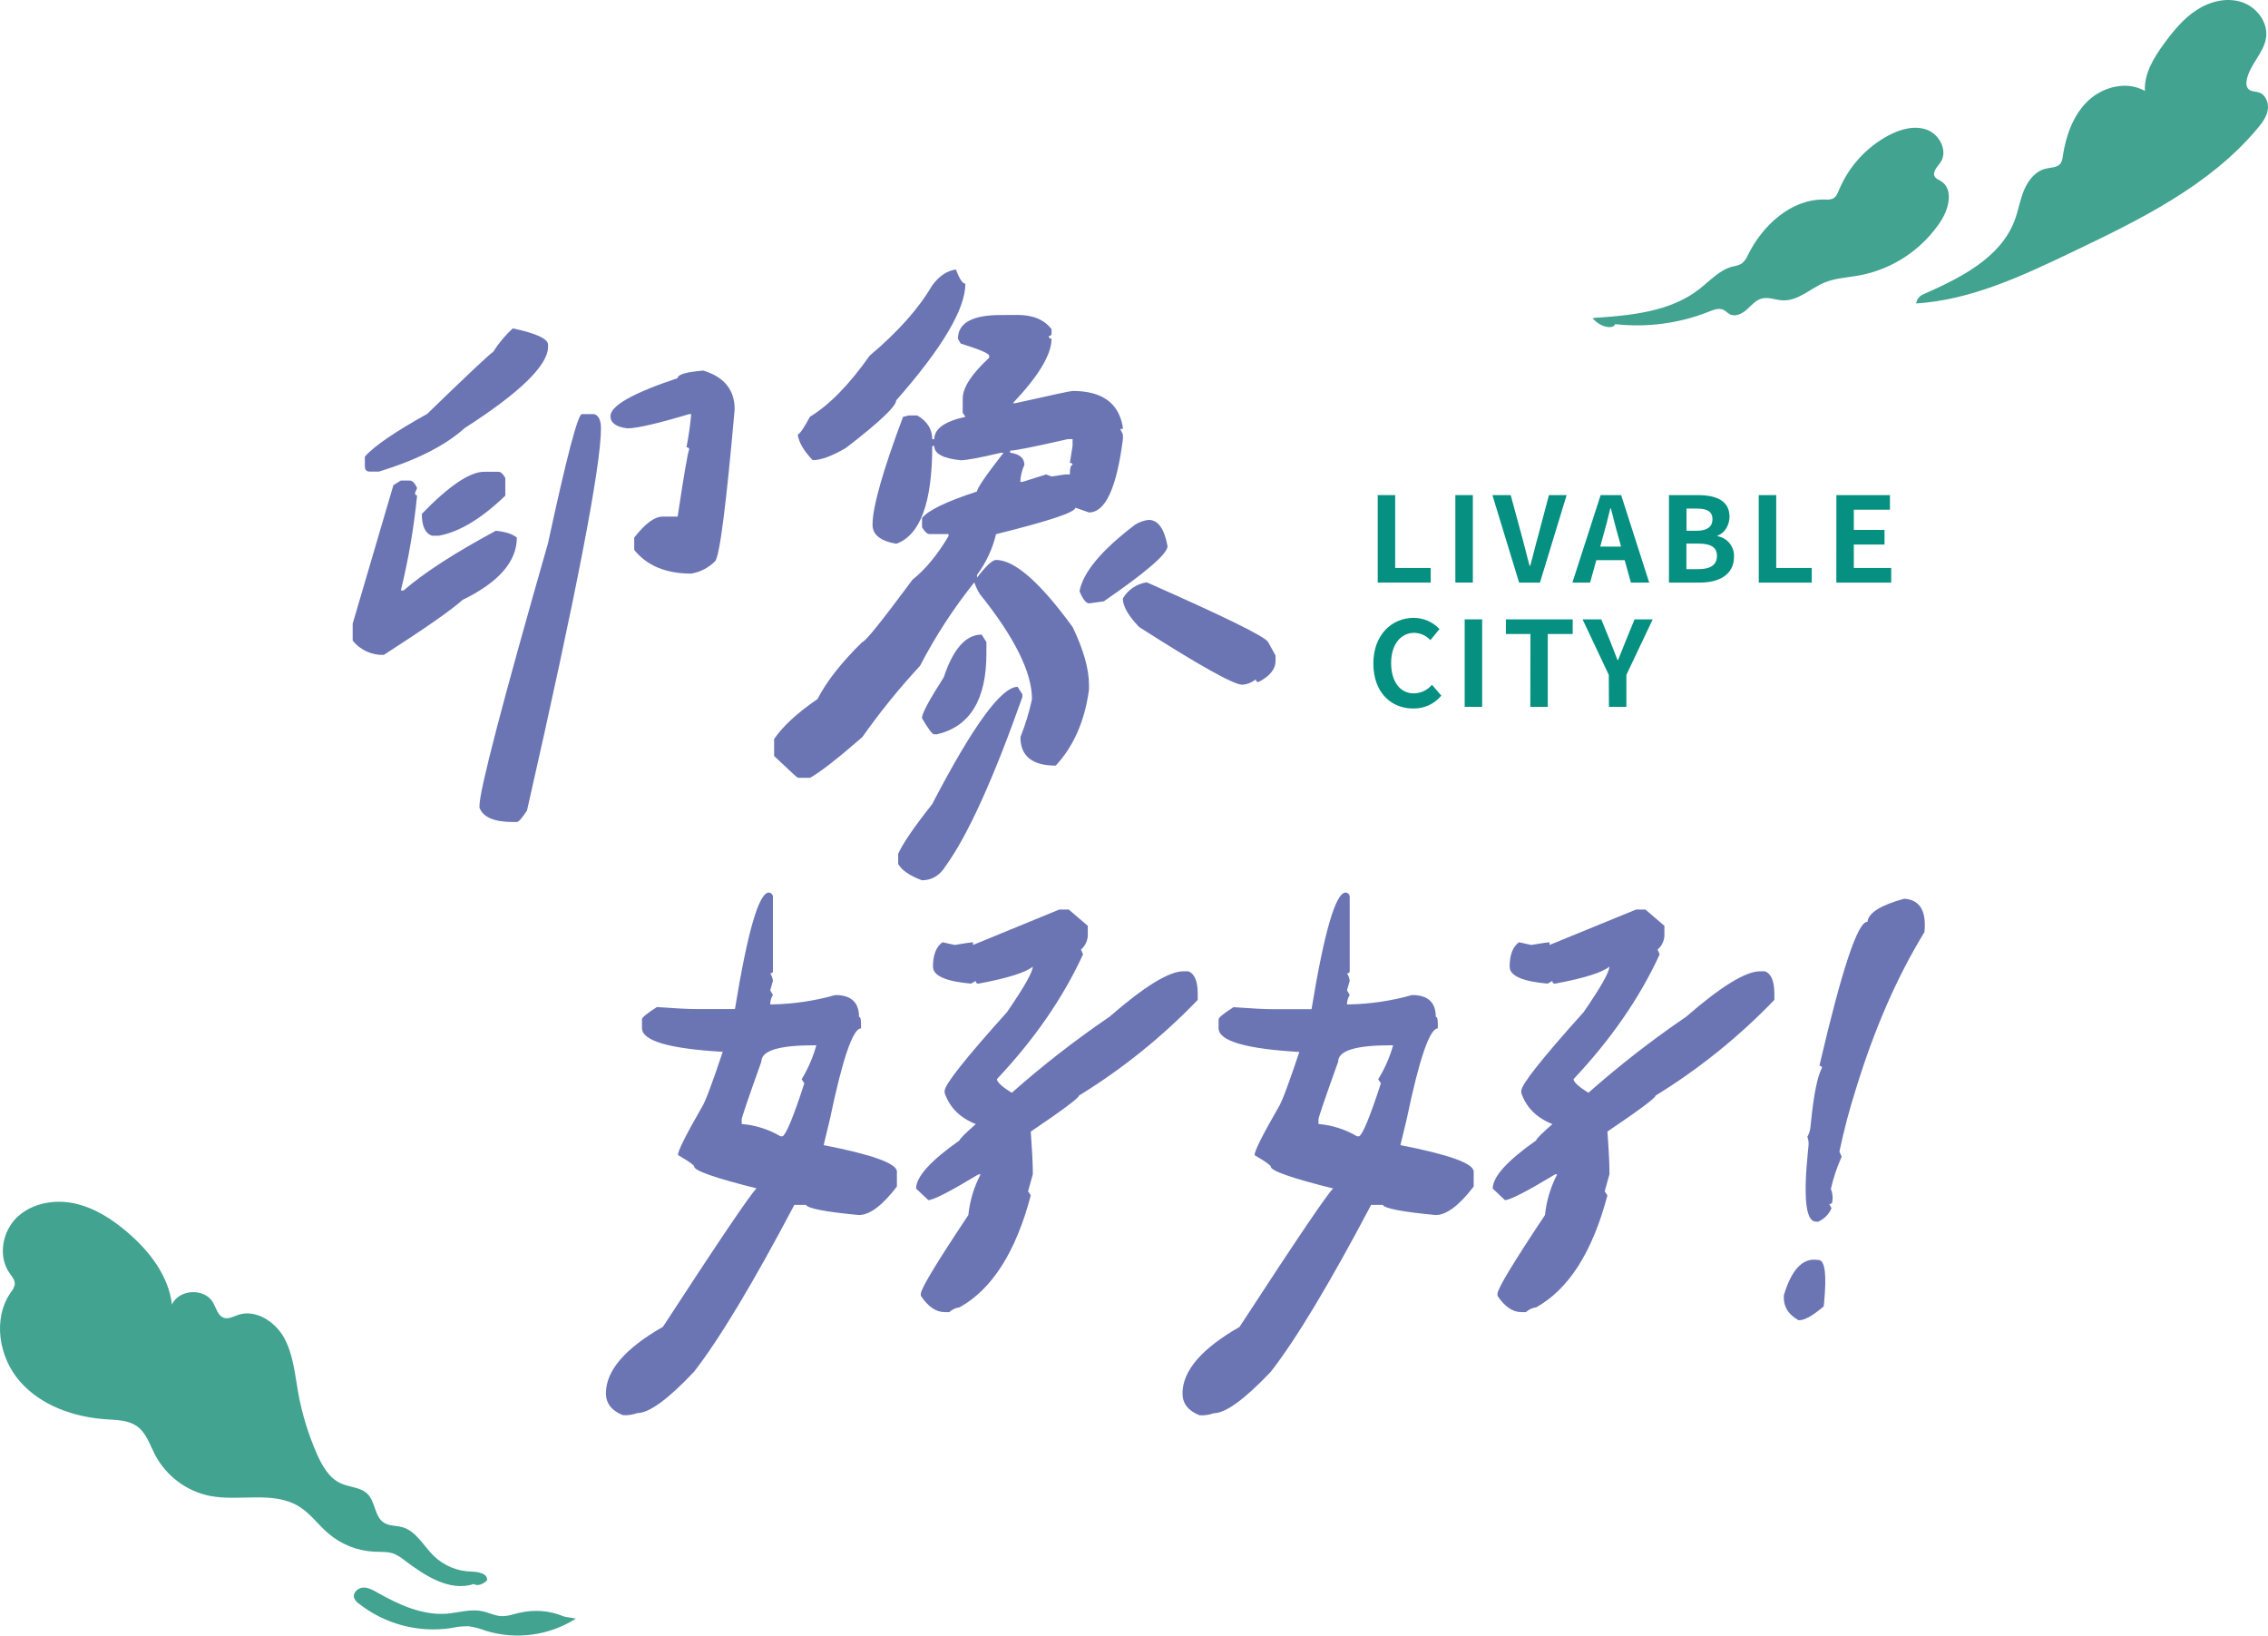 <svg width="319" height="230" viewBox="0 0 319 230" fill="none" xmlns="http://www.w3.org/2000/svg">
<g clip-path="url(#clip0_2009_46)">
<path d="M193.781 69.625H196.236V79.868H201.232V81.924H193.781V69.625Z" fill="#069081"/>
<path d="M204.7 69.625H207.159V81.924H204.7V69.625Z" fill="#069081"/>
<path d="M209.911 69.625H212.484L214.111 75.617C214.492 76.98 214.759 78.207 215.141 79.562H215.224C215.623 78.185 215.89 76.958 216.272 75.617L217.863 69.625H220.352L216.6 81.924H213.664L209.911 69.625Z" fill="#069081"/>
<path d="M225.13 69.625H228.019L231.964 81.924H229.391L228.514 78.773H224.53L223.653 81.924H221.163L225.13 69.625ZM225.082 76.862H228.006L227.637 75.516C227.256 74.24 226.923 72.829 226.577 71.501H226.493C226.178 72.846 225.814 74.24 225.446 75.516L225.082 76.862Z" fill="#069081"/>
<path d="M234.743 69.625H238.81C241.331 69.625 243.259 70.37 243.259 72.662C243.259 73.789 242.628 74.955 241.581 75.319V75.402C242.254 75.52 242.862 75.881 243.287 76.416C243.713 76.952 243.928 77.625 243.891 78.308C243.891 80.78 241.831 81.924 239.126 81.924H234.743V69.625ZM238.626 74.639C240.187 74.639 240.866 74.008 240.866 73.026C240.866 71.948 240.139 71.518 238.675 71.518H237.211V74.639H238.626ZM238.907 80.035C240.586 80.035 241.497 79.434 241.497 78.159C241.497 76.962 240.621 76.445 238.907 76.445H237.197V80.035H238.907Z" fill="#069081"/>
<path d="M247.371 69.625H249.83V79.868H254.827V81.924H247.375L247.371 69.625Z" fill="#069081"/>
<path d="M258.294 69.625H265.825V71.68H260.744V74.521H265.062V76.581H260.744V79.868H266.004V81.924H258.285L258.294 69.625Z" fill="#069081"/>
<path d="M193.167 93.308C193.167 89.257 195.771 86.882 198.866 86.882C199.541 86.888 200.209 87.031 200.828 87.303C201.447 87.574 202.005 87.967 202.469 88.46L201.193 90.02C200.901 89.707 200.549 89.454 200.159 89.278C199.768 89.101 199.347 89.003 198.918 88.99C197.06 88.99 195.666 90.585 195.666 93.224C195.666 95.863 196.924 97.507 198.866 97.507C199.351 97.499 199.83 97.387 200.268 97.178C200.707 96.97 201.096 96.669 201.408 96.297L202.723 97.822C202.248 98.399 201.65 98.861 200.972 99.174C200.295 99.488 199.555 99.644 198.809 99.633C195.692 99.654 193.167 97.406 193.167 93.308Z" fill="#069081"/>
<path d="M206.01 87.096H208.469V99.4H206.01V87.096Z" fill="#069081"/>
<path d="M215.259 89.157H211.805V87.096H221.203V89.157H217.696V99.4H215.242L215.259 89.157Z" fill="#069081"/>
<path d="M226.279 94.903L222.592 87.096H225.222L226.45 90.103C226.796 91.015 227.129 91.879 227.51 92.825H227.576C227.957 91.879 228.326 91.015 228.672 90.103L229.904 87.096H232.459L228.755 94.903V99.4H226.301L226.279 94.903Z" fill="#069081"/>
<path d="M56.374 67.578H57.619C58 67.578 58.346 67.924 58.666 68.625L58.381 69.291C58.381 69.55 58.478 69.677 58.666 69.677C58.221 74.179 57.457 78.644 56.378 83.037H56.76C59.62 80.557 63.947 77.757 69.738 74.639C71.077 74.768 72.063 75.086 72.697 75.595C72.697 78.964 70.152 81.886 65.061 84.361C63.6 85.7 59.91 88.277 53.989 92.093C53.152 92.126 52.32 91.961 51.558 91.612C50.797 91.263 50.128 90.74 49.606 90.086V87.701L55.331 68.231L56.374 67.578ZM72.119 46.178C75.429 46.88 77.085 47.644 77.085 48.471V48.756C77.085 51.365 73.171 55.183 65.342 60.209C62.674 62.629 58.666 64.664 53.319 66.315H51.982C51.543 66.315 51.316 66.065 51.316 65.553V64.216C52.587 62.755 55.509 60.751 60.082 58.206C66.061 52.414 69.147 49.519 69.34 49.519C70.115 48.288 71.049 47.165 72.119 46.178ZM68.112 66.342H70.115C70.435 66.342 70.751 66.631 71.071 67.218V69.704C67.696 72.947 64.578 74.823 61.717 75.332H60.761C59.81 75.016 59.332 73.995 59.332 72.263C63.158 68.316 66.084 66.342 68.112 66.342ZM81.854 58.233H83.572C84.208 58.421 84.528 59.109 84.528 60.236C84.528 65.58 81.06 83.492 74.126 113.97C73.425 115.054 72.947 115.595 72.693 115.592H72.119C69.512 115.592 67.953 114.924 67.442 113.589V113.3C67.442 111.14 70.656 98.829 77.085 76.366C79.694 64.271 81.284 58.224 81.854 58.224V58.233ZM98.949 52.122C101.871 53.016 103.332 54.83 103.332 57.562C102.122 71.243 101.199 78.371 100.562 78.944C99.653 79.848 98.486 80.449 97.222 80.662C93.657 80.662 90.984 79.548 89.205 77.322V75.603C90.73 73.631 92.067 72.645 93.215 72.645H95.315C96.192 66.8 96.732 63.65 96.937 63.194C96.937 63.002 96.81 62.91 96.555 62.91C96.857 61.363 97.079 59.802 97.222 58.233H96.937C92.48 59.565 89.584 60.233 88.249 60.236C86.658 60.043 85.865 59.473 85.865 58.517C85.865 57.056 89.015 55.275 95.315 53.174C95.315 52.657 96.52 52.315 98.94 52.113L98.949 52.122Z" fill="#6B75B4"/>
<path d="M143.128 44.289C145.293 44.289 146.884 44.957 147.901 46.292V46.862C147.909 46.914 147.905 46.968 147.889 47.018C147.872 47.068 147.845 47.114 147.808 47.151C147.771 47.189 147.725 47.217 147.675 47.234C147.625 47.251 147.572 47.255 147.52 47.248C147.513 47.3 147.517 47.352 147.534 47.402C147.55 47.452 147.578 47.497 147.615 47.534C147.652 47.571 147.697 47.599 147.747 47.615C147.797 47.632 147.849 47.637 147.901 47.629C147.901 49.856 146.088 52.878 142.461 56.694H142.843C147.933 55.548 150.606 54.976 150.86 54.976C154.995 54.976 157.349 56.662 157.921 60.034V60.323H157.557L157.939 61.086V61.752C157.062 68.625 155.473 72.062 153.17 72.062L151.259 71.395C151.259 72.032 147.537 73.273 140.094 75.117C139.603 77.187 138.693 79.135 137.421 80.841V81.223C138.692 79.572 139.583 78.745 140.094 78.742C142.704 78.742 146.298 81.892 150.877 88.192C152.403 91.374 153.167 94.079 153.17 96.306V96.972C152.585 101.355 151.026 104.919 148.493 107.663C145.182 107.663 143.527 106.326 143.527 103.652C144.219 101.92 144.763 100.133 145.153 98.309C145.153 94.557 142.703 89.626 137.802 83.515C137.49 83.004 137.235 82.46 137.039 81.894C134.117 85.547 131.559 89.479 129.404 93.632C126.481 96.789 123.77 100.136 121.29 103.652C117.854 106.647 115.403 108.557 113.939 109.381H112.221C112.16 109.381 111.046 108.358 108.881 106.313V103.928C110.091 102.143 112.128 100.265 114.991 98.296C116.263 95.815 118.362 93.142 121.29 90.279C121.673 90.279 124.027 87.356 128.352 81.512C130.131 80.109 131.817 78.073 133.41 75.402V75.108H130.741C130.421 75.108 130.07 74.788 129.689 74.153V72.838C130.565 71.754 133.143 70.513 137.421 69.116C137.421 68.675 138.661 66.862 141.142 63.676H140.761C137.768 64.378 135.891 64.727 135.128 64.724C132.647 64.47 131.407 63.802 131.407 62.721H131.122C131.122 70.678 129.436 75.26 126.064 76.467C123.832 76.081 122.724 75.191 122.724 73.793C122.724 71.312 124.154 66.254 127.015 58.618L127.782 58.425H129.022C130.422 59.252 131.122 60.366 131.122 61.765H131.407C131.407 60.304 132.868 59.255 135.79 58.618L135.409 58.044V56.041C135.409 54.51 136.649 52.6 139.13 50.312V50.027C139.13 49.711 137.793 49.139 135.119 48.309L134.738 47.642C134.738 45.416 136.743 44.302 140.752 44.302L143.128 44.289ZM134.444 37.894C134.953 39.23 135.399 39.897 135.781 39.897C135.781 43.459 132.536 48.931 126.046 56.313C126.046 57.14 123.691 59.366 118.98 62.993C117.008 64.141 115.449 64.714 114.303 64.711C113.032 63.376 112.332 62.167 112.204 61.086C112.458 61.086 113.031 60.259 113.922 58.605C116.657 56.948 119.457 54.084 122.32 50.014C126.265 46.703 129.187 43.426 131.087 40.182C132.051 38.844 133.17 38.081 134.444 37.894ZM143.128 96.586L143.798 97.634V98.02C139.728 109.536 136.132 117.457 133.011 121.781C132.181 123.12 131.068 123.789 129.671 123.789C127.953 123.152 126.839 122.388 126.331 121.496V120.063C127.032 118.538 128.623 116.216 131.104 113.098C136.829 102.09 140.837 96.586 143.128 96.586ZM138.069 89.236L138.74 90.287V91.909C138.74 98.399 136.417 102.185 131.771 103.266H131.389C131.135 103.266 130.562 102.504 129.671 100.978C129.671 100.344 130.694 98.434 132.739 95.249C134.069 91.246 135.846 89.243 138.069 89.24V89.236ZM142.08 63.374V63.663C143.416 63.85 144.083 64.423 144.083 65.382C143.734 66.13 143.539 66.941 143.509 67.766H143.798L147.138 66.719L147.901 67.003L149.808 66.719H150.479C150.479 65.842 150.606 65.382 150.86 65.382C150.86 65.189 150.733 65.092 150.479 65.092L150.86 62.708V61.752H150.194C145.422 62.836 142.717 63.377 142.08 63.374ZM161.551 73.109C162.886 73.109 163.776 74.351 164.22 76.835C164.159 77.919 161.169 80.495 155.252 84.563L153.152 84.852C152.714 84.786 152.276 84.217 151.837 83.134C152.346 80.46 154.954 77.342 159.661 73.78C160.234 73.42 160.879 73.191 161.551 73.109ZM161.261 81.876C172.208 86.709 177.906 89.509 178.356 90.274L179.408 92.181V92.948C179.408 94.094 178.612 95.08 177.019 95.907C176.967 95.914 176.914 95.909 176.864 95.893C176.814 95.876 176.769 95.847 176.731 95.81C176.694 95.772 176.667 95.727 176.65 95.677C176.634 95.626 176.63 95.573 176.638 95.521C176.099 95.971 175.432 96.239 174.731 96.288C173.521 96.288 168.685 93.584 160.223 88.175C158.694 86.585 157.93 85.248 157.93 84.164C158.28 83.56 158.76 83.042 159.337 82.649C159.914 82.256 160.571 81.998 161.261 81.894V81.876Z" fill="#6B75B4"/>
<path d="M108.14 125.516C108.222 125.521 108.303 125.543 108.376 125.58C108.449 125.617 108.515 125.668 108.568 125.731C108.622 125.793 108.662 125.866 108.687 125.944C108.713 126.022 108.722 126.105 108.715 126.187V136.588C108.715 136.781 108.583 136.873 108.333 136.873C108.541 137.189 108.671 137.549 108.715 137.925L108.333 139.262L108.715 139.928C108.46 140.319 108.327 140.777 108.333 141.243H108.715C111.681 141.179 114.627 140.737 117.481 139.928C119.708 139.928 120.821 140.951 120.821 142.996C121.014 142.996 121.106 143.316 121.106 143.952V144.618C119.964 144.618 118.502 148.882 116.723 157.409L115.846 161.034C122.716 162.372 126.151 163.614 126.151 164.759V166.859C124.106 169.527 122.325 170.862 120.808 170.865C116.1 170.421 113.616 169.943 113.356 169.432H111.73C105.886 180.504 101.178 188.331 97.607 192.913C93.94 196.797 91.276 198.731 89.617 198.717C88.975 198.953 88.291 199.051 87.609 199.006C86.022 198.372 85.228 197.349 85.225 195.938C85.225 192.755 87.897 189.638 93.242 186.584C101.199 174.369 105.589 167.879 106.413 167.113C100.569 165.652 97.647 164.629 97.647 164.045C97.647 163.856 96.884 163.313 95.354 162.423C95.354 161.839 96.468 159.612 98.694 155.743C99.141 155.106 100.128 152.496 101.653 147.914C94.085 147.473 90.299 146.36 90.296 144.574V143.334C90.296 143.08 90.997 142.51 92.396 141.616C95.005 141.809 96.883 141.904 98.028 141.901H103.371C105.154 130.977 106.744 125.516 108.14 125.516ZM104.323 157.396V158.062C106.249 158.218 108.115 158.81 109.78 159.793H110.065C110.573 159.539 111.596 157.055 113.133 152.342L112.752 151.767C113.658 150.279 114.354 148.673 114.82 146.994H114.439C109.539 146.994 107.088 147.758 107.088 149.286C105.245 154.447 104.323 157.154 104.323 157.409V157.396ZM148.988 127.905H150.325L152.999 130.193V131.245C153.029 131.674 152.959 132.105 152.793 132.502C152.627 132.9 152.37 133.253 152.043 133.533L152.333 134.204C149.53 140.308 145.489 146.161 140.208 151.763C140.27 152.21 140.97 152.847 142.308 153.674C146.66 149.824 151.251 146.253 156.054 142.983C160.949 138.723 164.416 136.591 166.456 136.588H167.126C168.003 136.907 168.448 137.929 168.463 139.656V140.612C163.487 145.787 157.874 150.309 151.758 154.069C151.758 154.39 149.5 156.076 144.982 159.127C145.169 161.734 145.264 163.611 145.267 164.759V165.141L144.6 167.525L144.982 168.1C142.884 176.051 139.544 181.299 134.962 183.844C134.425 183.911 133.924 184.146 133.528 184.515H132.862C131.652 184.515 130.537 183.751 129.518 182.222V181.938C129.518 181.236 131.746 177.545 136.202 170.865C136.406 168.865 136.989 166.922 137.92 165.141H137.631C133.625 167.56 131.271 168.769 130.57 168.766L128.851 167.144C128.851 165.49 130.888 163.231 134.962 160.367C134.962 160.175 135.724 159.41 137.25 158.075C135.023 157.198 133.562 155.737 132.866 153.692V153.402C132.866 152.526 135.789 148.836 141.633 142.335C144.047 138.828 145.255 136.696 145.258 135.939C144.241 136.769 141.696 137.564 137.622 138.324C137.571 138.331 137.518 138.326 137.468 138.31C137.419 138.293 137.373 138.265 137.336 138.228C137.3 138.191 137.272 138.146 137.255 138.097C137.238 138.047 137.234 137.994 137.241 137.943L136.575 138.324C133.01 138.008 131.227 137.213 131.227 135.939C131.227 134.282 131.673 133.137 132.564 132.503L134.282 132.884C135.811 132.63 136.67 132.503 136.86 132.503V132.884L148.988 127.905Z" fill="#6B75B4"/>
<path d="M189.266 125.516C189.348 125.521 189.428 125.543 189.502 125.58C189.575 125.617 189.641 125.668 189.694 125.731C189.748 125.793 189.788 125.866 189.813 125.944C189.838 126.022 189.848 126.105 189.84 126.187V136.588C189.84 136.781 189.709 136.873 189.459 136.873C189.666 137.189 189.797 137.549 189.84 137.925L189.459 139.262L189.84 139.928C189.586 140.319 189.453 140.777 189.459 141.243H189.84C192.806 141.179 195.752 140.737 198.607 139.928C200.834 139.928 201.947 140.951 201.947 142.996C202.14 142.996 202.232 143.316 202.232 143.952V144.618C201.089 144.618 199.628 148.882 197.849 157.409L196.972 161.034C203.845 162.372 207.28 163.614 207.277 164.759V166.859C205.232 169.527 203.45 170.862 201.934 170.865C197.226 170.421 194.742 169.943 194.482 169.432H192.856C187.012 180.504 182.304 188.331 178.733 192.913C175.042 196.797 172.37 198.737 170.716 198.734C170.076 198.97 169.394 199.068 168.713 199.024C167.12 198.389 166.324 197.367 166.324 195.955C166.324 192.773 168.996 189.655 174.341 186.601C182.298 174.387 186.689 167.896 187.513 167.131C181.669 165.67 178.746 164.647 178.746 164.063C178.746 163.874 177.984 163.33 176.454 162.441C176.454 161.856 177.567 159.63 179.794 155.761C180.241 155.124 181.227 152.514 182.753 147.932C175.181 147.491 171.396 146.377 171.396 144.592V143.351C171.396 143.097 172.097 142.527 173.495 141.633C176.105 141.826 177.982 141.921 179.128 141.918H184.471C186.271 130.983 187.869 125.516 189.266 125.516ZM185.448 157.396V158.062C187.363 158.223 189.216 158.815 190.87 159.793H191.16C191.668 159.539 192.691 157.055 194.228 152.342L193.847 151.767C194.764 150.281 195.471 148.675 195.946 146.994H195.565C190.664 146.994 188.216 147.758 188.219 149.286C186.369 154.447 185.445 157.154 185.448 157.409V157.396ZM230.114 127.905H231.429L234.103 130.193V131.245C234.133 131.674 234.063 132.105 233.897 132.502C233.731 132.9 233.474 133.253 233.147 133.533L233.437 134.204C230.634 140.308 226.593 146.161 221.312 151.763C221.378 152.201 222.075 152.846 223.412 153.674C227.764 149.824 232.355 146.253 237.158 142.983C242.056 138.723 245.523 136.591 247.559 136.588H248.23C249.107 136.907 249.552 137.929 249.567 139.656V140.612C244.591 145.787 238.978 150.309 232.862 154.069C232.862 154.39 230.604 156.076 226.086 159.127C226.279 161.734 226.374 163.611 226.371 164.759V165.141L225.704 167.525L226.086 168.1C223.988 176.051 220.648 181.299 216.066 183.844C215.529 183.911 215.028 184.146 214.632 184.515H213.966C212.756 184.515 211.643 183.751 210.626 182.222V181.938C210.626 181.236 212.853 177.545 217.306 170.865C217.51 168.865 218.093 166.922 219.024 165.141H218.735C214.729 167.56 212.375 168.769 211.674 168.766L209.955 167.144C209.955 165.49 211.992 163.231 216.066 160.367C216.066 160.175 216.828 159.41 218.354 158.075C216.127 157.198 214.666 155.737 213.97 153.692V153.402C213.97 152.526 216.893 148.836 222.737 142.335C225.154 138.828 226.362 136.696 226.362 135.939C225.345 136.769 222.8 137.564 218.726 138.324C218.674 138.331 218.622 138.326 218.572 138.31C218.522 138.293 218.477 138.265 218.44 138.228C218.403 138.191 218.376 138.146 218.359 138.097C218.342 138.047 218.338 137.994 218.345 137.943L217.679 138.324C214.114 138.008 212.332 137.213 212.335 135.939C212.335 134.282 212.774 133.137 213.65 132.503L215.369 132.884C216.897 132.63 217.756 132.503 217.946 132.503V132.884L230.114 127.905Z" fill="#6B75B4"/>
<path d="M255.449 177.155L255.831 177.19C256.707 177.281 256.947 179.327 256.55 183.327L256.51 183.708C254.9 185.079 253.715 185.726 252.955 185.65C251.444 184.791 250.767 183.602 250.921 182.082C251.979 178.599 253.489 176.957 255.449 177.155ZM267.797 126.393H267.99C270.076 126.603 270.972 128.165 270.677 131.078C266.858 137.305 263.652 144.636 261.06 153.069C260.127 155.986 259.346 158.948 258.719 161.945L259.035 162.647C258.381 164.11 257.871 165.634 257.514 167.197C257.751 167.749 257.823 168.358 257.72 168.95C257.724 169.005 257.715 169.06 257.693 169.11C257.67 169.161 257.636 169.205 257.593 169.239C257.549 169.273 257.498 169.295 257.444 169.304C257.39 169.314 257.334 169.309 257.282 169.292L257.606 169.901C257.241 170.768 256.55 171.456 255.682 171.817L255.305 171.777C253.972 171.64 253.638 168.313 254.301 161.796L254.371 161.13C254.418 160.702 254.362 160.27 254.209 159.868C254.451 159.439 254.601 158.964 254.647 158.474L254.717 157.808C255.115 153.883 255.628 151.345 256.256 150.194C256.278 150.001 256.16 149.896 255.905 149.869C259.079 136.252 261.33 129.509 262.66 129.641C262.8 128.372 264.513 127.29 267.797 126.393Z" fill="#6B75B4"/>
<path d="M273.066 30.953C274.164 29.22 274.744 26.535 273.004 25.475C272.693 25.284 272.313 25.153 272.13 24.837C271.743 24.172 272.51 23.452 272.938 22.828C273.998 21.265 272.834 18.941 271.073 18.265C269.312 17.589 267.313 18.158 265.645 19.034C262.496 20.712 260.025 23.434 258.653 26.736C258.463 27.186 258.267 27.685 257.838 27.914C257.474 28.062 257.078 28.112 256.689 28.06C252.01 27.935 247.96 31.614 245.871 35.817C245.682 36.31 245.367 36.745 244.959 37.078C244.563 37.282 244.136 37.419 243.695 37.483C241.852 37.951 240.512 39.493 239.006 40.66C234.863 43.897 229.252 44.371 224 44.721C224.96 45.986 226.873 46.391 227.184 45.58C231.664 46.09 236.2 45.483 240.391 43.813C241.044 43.553 241.772 43.269 242.418 43.574C242.742 43.73 242.984 44.028 243.309 44.191C244.086 44.593 245.035 44.122 245.681 43.54C246.326 42.958 246.924 42.227 247.753 41.991C248.723 41.721 249.731 42.192 250.736 42.24C252.897 42.344 254.634 40.557 256.633 39.728C258.16 39.098 259.851 39.036 261.467 38.741C263.826 38.306 266.072 37.393 268.066 36.057C270.06 34.72 271.762 32.989 273.066 30.97V30.953ZM318.734 5.266C319.02 3.076 317.353 0.935 315.236 0.273C313.119 -0.389 310.792 0.214 308.945 1.42C307.098 2.625 305.671 4.368 304.37 6.149C302.933 8.117 301.556 10.359 301.687 12.794C299.183 11.343 295.817 12.171 293.711 14.159C291.604 16.148 290.586 19.055 290.144 21.92C290.125 22.309 290.006 22.686 289.798 23.015C289.343 23.583 288.493 23.542 287.782 23.708C286.328 24.023 285.282 25.329 284.702 26.705C284.122 28.08 283.894 29.574 283.373 30.97C281.377 36.305 275.683 39.108 270.483 41.402C270.225 41.511 270.001 41.686 269.831 41.909C269.66 42.132 269.551 42.395 269.513 42.673C277.24 42.188 284.45 38.79 291.442 35.45C300.944 30.911 310.751 26.144 317.522 18.061C318.164 17.291 318.796 16.456 318.965 15.469C319.134 14.482 318.682 13.317 317.736 13.002C317.249 12.843 316.662 12.902 316.282 12.555C315.902 12.209 315.916 11.616 316.034 11.121C316.5 9.004 318.433 7.41 318.734 5.266Z" fill="#41A390"/>
<path d="M55.429 218.507C55.955 218.738 56.446 219.042 56.888 219.41C59.748 221.571 63.235 223.87 66.637 222.749C67.171 223.094 67.908 222.787 68.483 222.277C68.713 221.329 67.288 221.019 66.318 221.005C64.327 220.971 62.422 220.177 60.992 218.782C59.55 217.366 58.522 215.301 56.58 214.757C55.713 214.515 54.737 214.612 53.983 214.119C52.685 213.271 52.805 211.231 51.719 210.114C50.763 209.132 49.201 209.166 47.951 208.608C46.283 207.86 45.306 206.119 44.566 204.441C43.351 201.677 42.466 198.777 41.932 195.803C41.466 193.201 41.247 190.475 39.976 188.162C38.705 185.849 35.962 184.06 33.468 184.915C32.824 185.136 32.156 185.525 31.505 185.322C30.645 185.05 30.416 183.967 29.97 183.178C28.795 181.093 25.175 181.262 24.188 183.45C23.705 179.393 21.013 175.93 17.919 173.286C15.741 171.421 13.247 169.819 10.448 169.226C7.65 168.633 4.505 169.184 2.422 171.156C0.34 173.127 -0.318 176.64 1.319 178.994C1.662 179.497 2.135 180.01 2.08 180.624C1.995 181.029 1.807 181.405 1.535 181.717C-1.068 185.436 -0.177 190.888 2.83 194.297C5.838 197.706 10.445 199.291 14.956 199.591C16.457 199.691 18.074 199.698 19.297 200.587C20.581 201.521 21.078 203.172 21.811 204.589C22.593 206.064 23.69 207.347 25.023 208.345C26.356 209.344 27.892 210.032 29.522 210.362C33.718 211.175 38.469 209.604 42.097 211.872C43.672 212.857 44.775 214.436 46.183 215.642C47.998 217.19 50.271 218.092 52.647 218.207C53.593 218.248 54.555 218.172 55.429 218.507ZM73.115 226.779C72.227 226.992 71.347 227.327 70.436 227.265C69.525 227.203 68.723 226.751 67.826 226.575C66.205 226.231 64.544 226.772 62.889 226.92C59.43 227.199 56.09 225.669 53.069 223.949C52.438 223.604 51.767 223.208 51.044 223.259C50.321 223.311 49.595 223.99 49.8 224.69C49.931 225.02 50.159 225.302 50.455 225.496C52.277 226.932 54.371 227.979 56.61 228.571C58.848 229.164 61.183 229.291 63.472 228.943C64.277 228.763 65.1 228.679 65.924 228.691C66.737 228.81 67.533 229.02 68.298 229.319C70.412 229.972 72.641 230.158 74.834 229.865C77.026 229.572 79.129 228.806 81 227.62C80.294 227.461 79.565 227.42 79.249 227.292C77.306 226.488 75.161 226.315 73.115 226.796V226.779Z" fill="#41A390"/>
</g>
<defs>
<clipPath id="clip0_2009_46">
<rect width="319" height="230" fill="white"/>
</clipPath>
</defs>
</svg>
